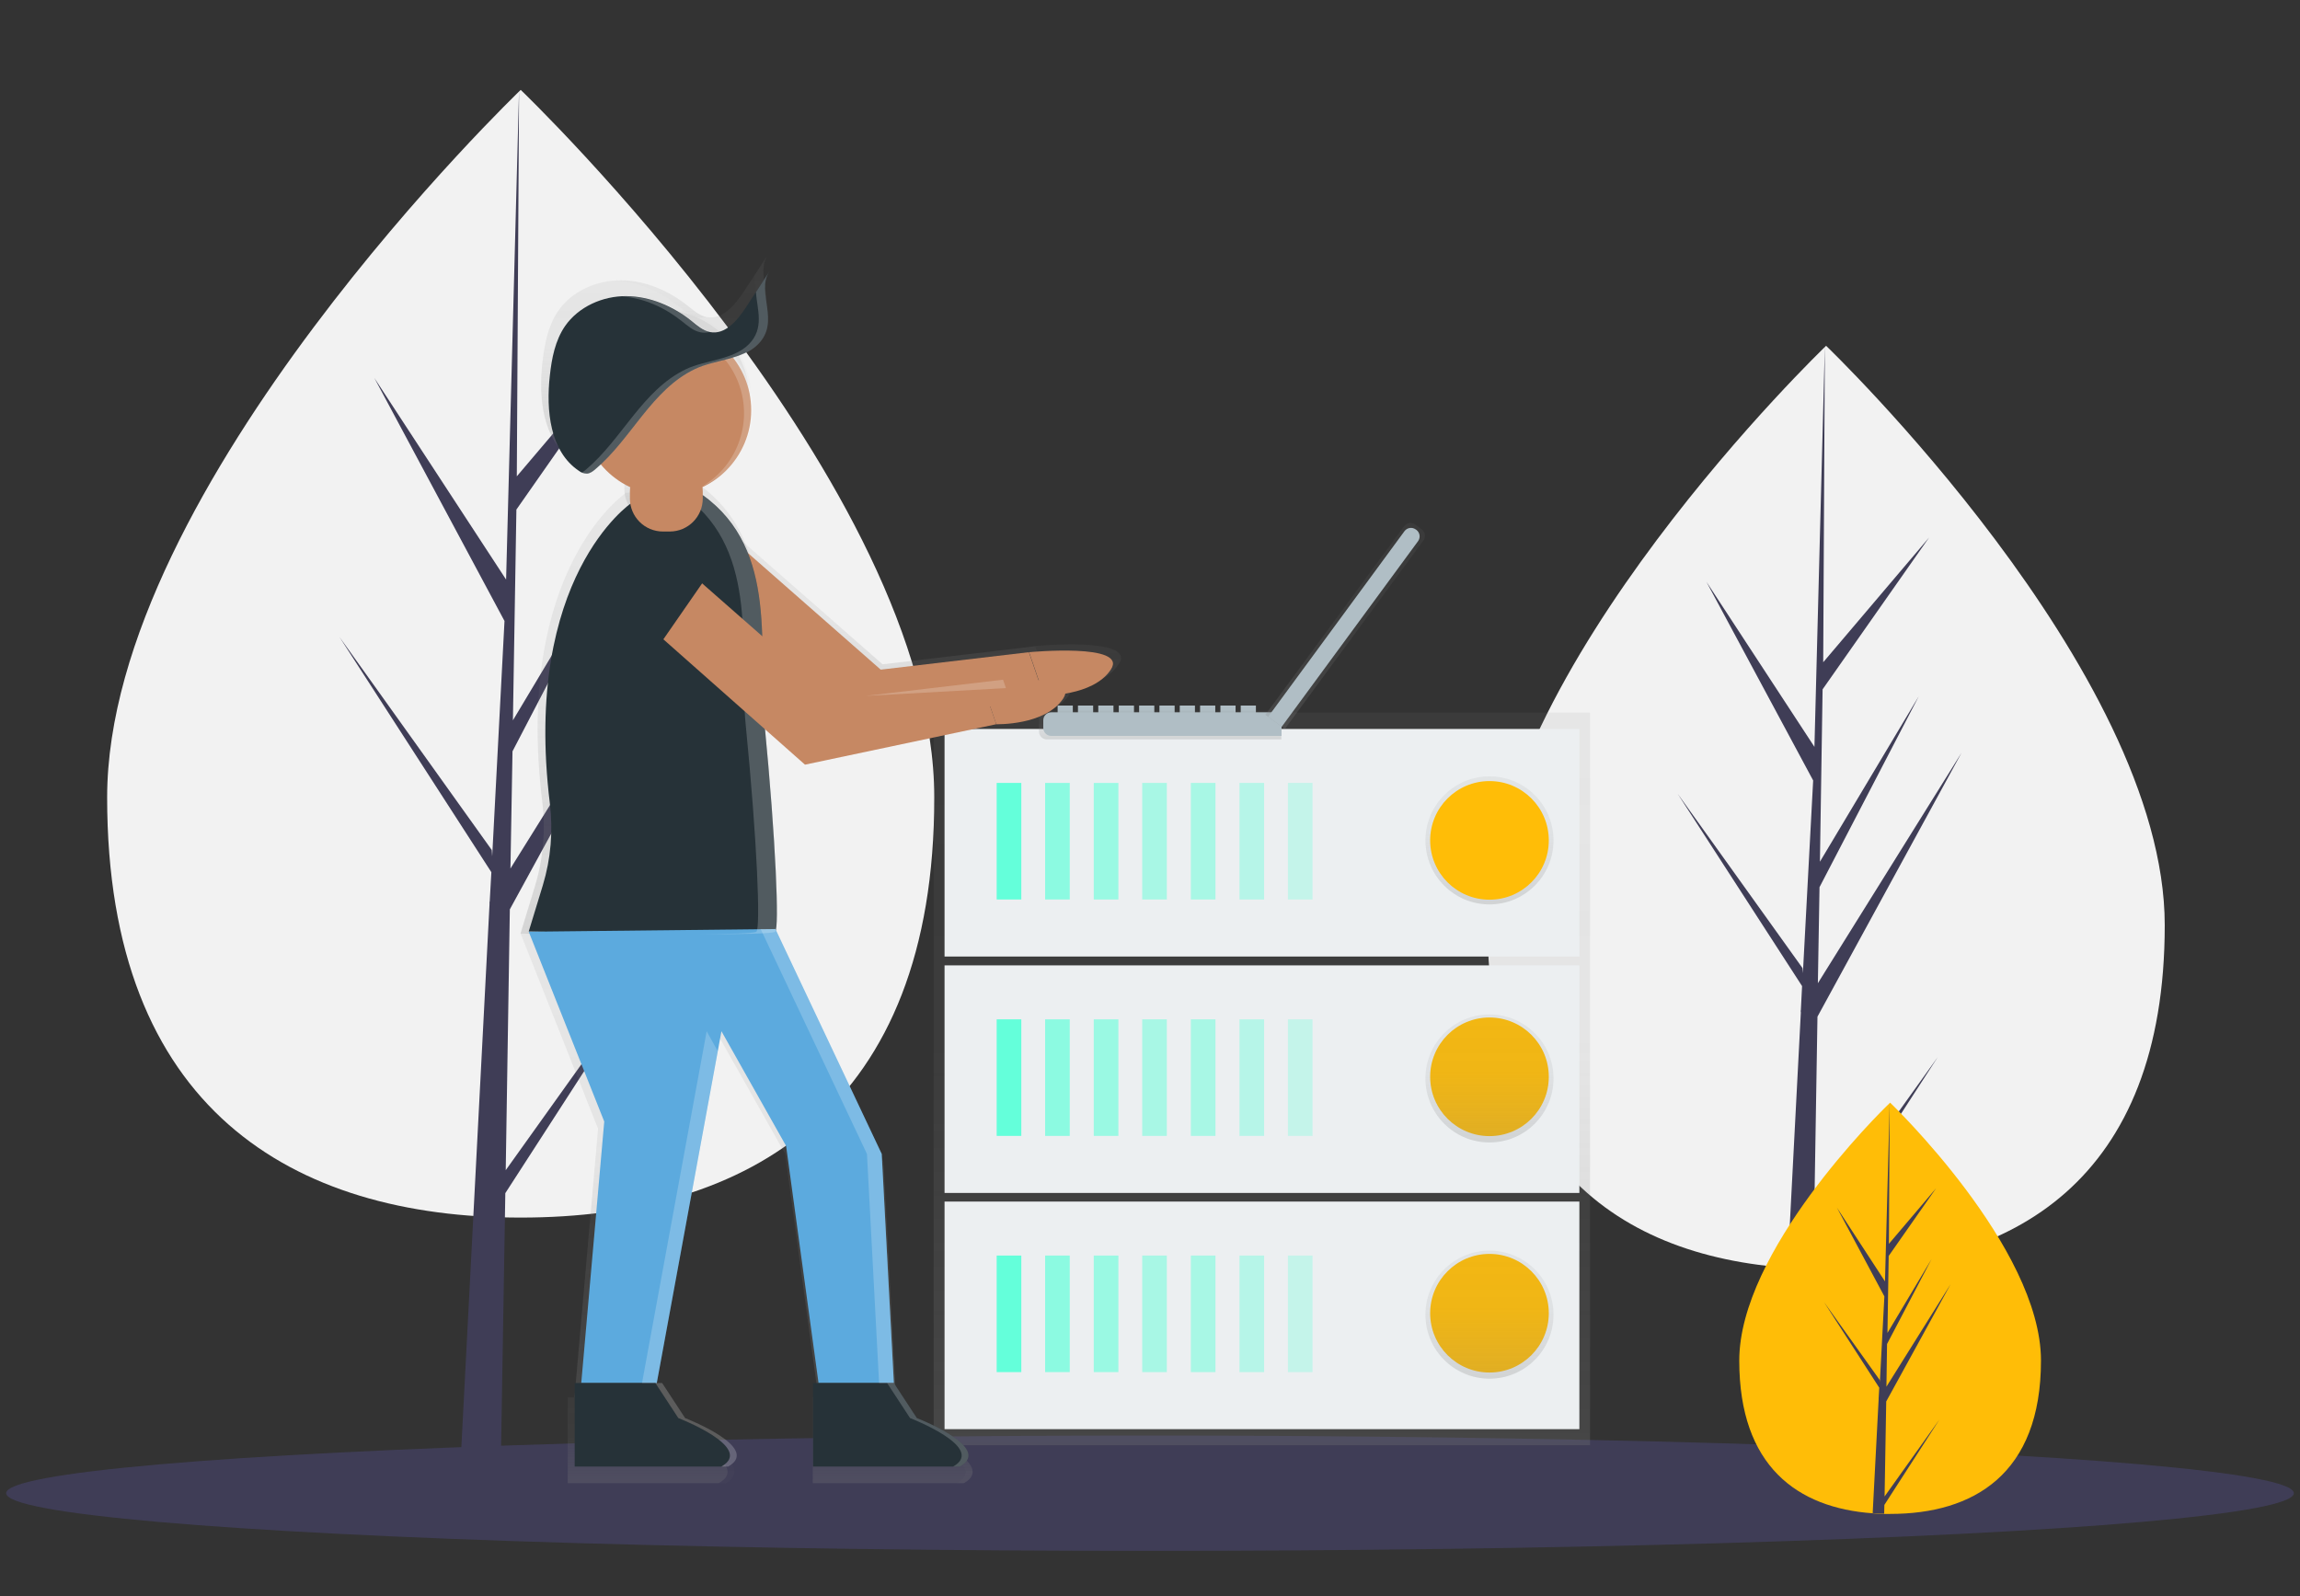 <?xml version="1.0" encoding="utf-8"?>
<!-- Generator: Adobe Illustrator 23.0.0, SVG Export Plug-In . SVG Version: 6.00 Build 0)  -->
<svg version="1.1" xmlns="http://www.w3.org/2000/svg" xmlns:xlink="http://www.w3.org/1999/xlink" x="0px" y="0px"
	 viewBox="0 0 1120.6 777.9" style="enable-background:new 0 0 1120.6 777.9;" xml:space="preserve">
<rect x="0" y="0" width="1120.6" height="777.9" fill="#333333" stroke="none"/>
<style type="text/css">
	.st0{fill:#F2F2F2;}
	.st1{fill:#3F3D56;}
	.st2{fill:#FFBD07;}
	.st3{fill:#B0BEC5;}
	.st4{fill:url(#SVGID_1_);}
	.st5{fill:#ECEFF1;}
	.st6{fill:#64FFDA;}
	.st7{opacity:0.7;}
	.st8{opacity:0.6;}
	.st9{opacity:0.5;}
	.st10{opacity:0.4;}
	.st11{opacity:0.3;}
	.st12{fill:url(#SVGID_2_);}
	.st13{fill:url(#SVGID_3_);}
	.st14{fill:url(#SVGID_4_);}
	.st15{fill:url(#SVGID_5_);}
	.st16{fill:url(#SVGID_6_);}
	.st17{fill:url(#SVGID_7_);}
	.st18{fill:url(#SVGID_8_);}
	.st19{fill:url(#SVGID_9_);}
	.st20{fill:url(#SVGID_10_);}
	.st21{fill:url(#SVGID_11_);}
	.st22{fill:url(#SVGID_12_);}
	.st23{opacity:0.2;}
	.st24{fill:url(#SVGID_13_);}
	.st25{fill:url(#SVGID_14_);}
	.st26{fill:url(#SVGID_15_);}
	.st27{fill:url(#SVGID_16_);}
	.st28{fill:url(#SVGID_17_);}
	.st29{fill:url(#SVGID_18_);}
	.st30{fill:url(#SVGID_19_);}
	.st31{fill:url(#SVGID_20_);}
	.st32{fill:url(#SVGID_21_);}
	.st33{fill:url(#SVGID_22_);}
	.st34{fill:url(#SVGID_23_);}
	.st35{fill:url(#SVGID_24_);}
	.st36{fill:url(#SVGID_25_);}
	.st37{fill:url(#SVGID_26_);}
	.st38{fill:#C68863;}
	.st39{fill:#263238;}
	.st40{fill:#5CAADE;}
	.st41{opacity:0.2;fill:#FFFFFF;enable-background:new    ;}
	.st42{fill:#FFFFFF;}
	.st43{fill:url(#SVGID_27_);}
</style>
<g id="a706cf1c-1654-439b-8fcf-310eb7aa0e00">
	<title>not found</title>
	<path class="st0" d="M455.2,388.6c0,151.7-90.2,204.7-201.5,204.7s-201.5-53-201.5-204.7S253.7,43.8,253.7,43.8
		S455.2,236.8,455.2,388.6z"/>
	<polygon class="st1" points="246.4,570.2 248.4,443.1 334.3,286 248.7,423.2 249.7,366.1 308.9,252.4 249.9,351 249.9,351 
		251.6,248.3 314.9,157.8 251.8,232.1 252.9,43.8 246.3,293.1 246.9,282.9 182.4,184.2 245.8,302.6 239.8,417.3 239.6,414.2 
		165.4,310.4 239.4,425 238.6,439.3 238.5,439.5 238.5,440.7 223.4,731.7 243.7,731.7 246.2,581.4 320,467.2 	"/>
	<path class="st0" d="M1054.7,450.8c0,124.2-73.9,167.6-164.9,167.6s-165-43.4-165-167.6s164.9-282.3,164.9-282.3
		S1054.7,326.6,1054.7,450.8z"/>
	<polygon class="st1" points="883.8,599.3 885.5,495.4 955.7,366.8 885.7,479.1 886.5,432.3 934.9,339.2 886.7,419.9 886.7,419.9 
		888,335.9 939.9,261.9 888.3,322.7 889.1,168.5 883.8,372.6 884.2,364.2 831.4,283.5 883.4,380.3 878.4,474.2 878.2,471.7 
		817.4,386.8 878,480.5 877.4,492.3 877.3,492.5 877.4,493.4 865,731.6 881.6,731.6 883.6,608.5 944.1,515.1 	"/>
	<ellipse class="st1" cx="560.3" cy="727.6" rx="557.3" ry="28.1"/>
	<path class="st2" d="M994.4,663c0,55.4-32.9,74.7-73.5,74.7c-0.9,0-1.9,0-2.8,0c-1.9,0-3.7-0.1-5.6-0.3
		c-36.7-2.6-65.1-22.9-65.1-74.4c0-53.3,68-120.5,73.2-125.4l0,0c0.2-0.2,0.3-0.3,0.3-0.3S994.4,607.7,994.4,663z"/>
	<path class="st1" d="M918.2,729.2l26.8-37.6l-26.9,41.7l-0.1,4.3c-1.9,0-3.7-0.1-5.6-0.3l2.9-55.4v-0.4v-0.1l0.3-5.2l-26.9-41.7
		l27.1,37.9l0.1,1.1l2.2-41.8L895,588.5l23.4,35.9l2.3-86.7v-0.3v0.3l-0.4,68.4l23-27.1l-23.1,33l-0.6,37.5l21.5-36l-21.7,41.4
		l-0.3,20.8l31.3-50L919,682.9L918.2,729.2z"/>
</g>
<g id="Layer_2">
	<title>maintenance</title>
	<rect x="515.3" y="343.8" class="st3" width="7.4" height="5"/>
	<rect x="525.2" y="343.8" class="st3" width="7.4" height="5"/>
	<rect x="535.1" y="343.8" class="st3" width="7.4" height="5"/>
	<rect x="545.1" y="343.8" class="st3" width="7.4" height="5"/>
	<rect x="555" y="343.8" class="st3" width="7.4" height="5"/>
	<rect x="564.9" y="343.8" class="st3" width="7.4" height="5"/>
	<rect x="574.8" y="343.8" class="st3" width="7.4" height="5"/>
	<rect x="584.7" y="343.8" class="st3" width="7.4" height="5"/>
	<rect x="594.6" y="343.8" class="st3" width="7.4" height="5"/>
	<rect x="604.5" y="343.8" class="st3" width="7.4" height="5"/>
	
		<linearGradient id="SVGID_1_" gradientUnits="userSpaceOnUse" x1="614.813" y1="73.903" x2="614.813" y2="430.875" gradientTransform="matrix(1 0 0 -1 0 778.079)">
		<stop  offset="0" style="stop-color:#808080;stop-opacity:0.25"/>
		<stop  offset="0.54" style="stop-color:#808080;stop-opacity:0.12"/>
		<stop  offset="1" style="stop-color:#808080;stop-opacity:0.1"/>
	</linearGradient>
	<rect x="454.9" y="347.2" class="st4" width="319.8" height="357"/>
	<rect x="460.2" y="585.5" class="st5" width="309.3" height="110.9"/>
	<rect x="485.6" y="611.8" class="st6" width="12" height="56.8"/>
	<g class="st7">
		<rect x="509.2" y="611.8" class="st6" width="12" height="56.8"/>
	</g>
	<g class="st8">
		<rect x="532.9" y="611.8" class="st6" width="12" height="56.8"/>
	</g>
	<g class="st9">
		<rect x="556.5" y="611.8" class="st6" width="12" height="56.8"/>
	</g>
	<g class="st9">
		<rect x="580.2" y="611.8" class="st6" width="12" height="56.8"/>
	</g>
	<g class="st10">
		<rect x="603.9" y="611.8" class="st6" width="12" height="56.8"/>
	</g>
	<g class="st11">
		<rect x="627.5" y="611.8" class="st6" width="12" height="56.8"/>
	</g>
	<circle class="st2" cx="725.7" cy="639.9" r="28.9"/>
	<rect x="460.2" y="470.4" class="st5" width="309.3" height="110.9"/>
	<rect x="485.6" y="496.7" class="st6" width="12" height="56.8"/>
	<g class="st7">
		<rect x="509.2" y="496.7" class="st6" width="12" height="56.8"/>
	</g>
	<g class="st8">
		<rect x="532.9" y="496.7" class="st6" width="12" height="56.8"/>
	</g>
	<g class="st9">
		<rect x="556.5" y="496.7" class="st6" width="12" height="56.8"/>
	</g>
	<g class="st9">
		<rect x="580.2" y="496.7" class="st6" width="12" height="56.8"/>
	</g>
	<g class="st10">
		<rect x="603.9" y="496.7" class="st6" width="12" height="56.8"/>
	</g>
	<g class="st11">
		<rect x="627.5" y="496.7" class="st6" width="12" height="56.8"/>
	</g>
	<circle class="st2" cx="725.7" cy="524.7" r="28.9"/>
	<rect x="460.2" y="355.2" class="st5" width="309.3" height="110.9"/>
	<rect x="485.6" y="381.5" class="st6" width="12" height="56.8"/>
	<g class="st7">
		<rect x="509.2" y="381.5" class="st6" width="12" height="56.8"/>
	</g>
	<g class="st8">
		<rect x="532.9" y="381.5" class="st6" width="12" height="56.8"/>
	</g>
	<g class="st9">
		<rect x="556.5" y="381.5" class="st6" width="12" height="56.8"/>
	</g>
	<g class="st9">
		<rect x="580.2" y="381.5" class="st6" width="12" height="56.8"/>
	</g>
	<g class="st10">
		<rect x="603.9" y="381.5" class="st6" width="12" height="56.8"/>
	</g>
	<g class="st11">
		<rect x="627.5" y="381.5" class="st6" width="12" height="56.8"/>
	</g>
	
		<linearGradient id="SVGID_2_" gradientUnits="userSpaceOnUse" x1="725.659" y1="337.382" x2="725.659" y2="399.726" gradientTransform="matrix(1 0 0 -1 0 778.079)">
		<stop  offset="0" style="stop-color:#808080;stop-opacity:0.25"/>
		<stop  offset="0.54" style="stop-color:#808080;stop-opacity:0.12"/>
		<stop  offset="1" style="stop-color:#808080;stop-opacity:0.1"/>
	</linearGradient>
	<circle class="st12" cx="725.7" cy="409.5" r="31.2"/>
	
		<linearGradient id="SVGID_3_" gradientUnits="userSpaceOnUse" x1="725.659" y1="221.433" x2="725.659" y2="283.777" gradientTransform="matrix(1 0 0 -1 0 778.079)">
		<stop  offset="0" style="stop-color:#808080;stop-opacity:0.25"/>
		<stop  offset="0.54" style="stop-color:#808080;stop-opacity:0.12"/>
		<stop  offset="1" style="stop-color:#808080;stop-opacity:0.1"/>
	</linearGradient>
	<circle class="st13" cx="725.7" cy="525.5" r="31.2"/>
	
		<linearGradient id="SVGID_4_" gradientUnits="userSpaceOnUse" x1="725.659" y1="106.261" x2="725.659" y2="168.605" gradientTransform="matrix(1 0 0 -1 0 778.079)">
		<stop  offset="0" style="stop-color:#808080;stop-opacity:0.25"/>
		<stop  offset="0.54" style="stop-color:#808080;stop-opacity:0.12"/>
		<stop  offset="1" style="stop-color:#808080;stop-opacity:0.1"/>
	</linearGradient>
	<circle class="st14" cx="725.7" cy="640.6" r="31.2"/>
	<circle class="st2" cx="725.7" cy="409.5" r="28.9"/>
	
		<linearGradient id="SVGID_5_" gradientUnits="userSpaceOnUse" x1="833.699" y1="348.791" x2="833.699" y2="362.841" gradientTransform="matrix(1 0 0 -1 -268.41 709.079)">
		<stop  offset="0" style="stop-color:#808080;stop-opacity:0.25"/>
		<stop  offset="0.54" style="stop-color:#808080;stop-opacity:0.12"/>
		<stop  offset="1" style="stop-color:#808080;stop-opacity:0.1"/>
	</linearGradient>
	<path class="st15" d="M624.4,360.3H510.1c-2.2,0-3.9-1.8-3.9-3.9v-6.2c0-2.2,1.8-3.9,3.9-3.9h114.2V360.3z"/>
	<path class="st3" d="M624.4,358.6H512.2c-2.2,0-3.9-1.8-3.9-3.9V351c0-2.2,1.8-3.9,3.9-3.9h112.2V358.6z"/>
	
		<linearGradient id="SVGID_6_" gradientUnits="userSpaceOnUse" x1="688.048" y1="352.382" x2="688.048" y2="454.879" gradientTransform="matrix(1 0 0 -1 -268.41 709.079)">
		<stop  offset="0" style="stop-color:#808080;stop-opacity:0.25"/>
		<stop  offset="0.54" style="stop-color:#808080;stop-opacity:0.12"/>
		<stop  offset="1" style="stop-color:#808080;stop-opacity:0.1"/>
	</linearGradient>
	<path class="st16" d="M333.3,283.7l82.5,73l95.9-20.2l-7.4-21.6l-74.3,8.8l-74.3-65.2c-7-6.2-17.7-5.5-23.8,1.6
		c-0.4,0.4-0.8,0.9-1.1,1.4l0,0C325.7,268.4,326.9,278,333.3,283.7z"/>
	
		<linearGradient id="SVGID_7_" gradientUnits="userSpaceOnUse" x1="793.609" y1="372.626" x2="793.609" y2="395.033" gradientTransform="matrix(1 0 0 -1 -268.41 709.079)">
		<stop  offset="0" style="stop-color:#808080;stop-opacity:0.25"/>
		<stop  offset="0.54" style="stop-color:#808080;stop-opacity:0.12"/>
		<stop  offset="1" style="stop-color:#808080;stop-opacity:0.1"/>
	</linearGradient>
	<path class="st17" d="M511.6,336.4c0,0,24.5,0.7,33.5-12.8c9-13.5-40.9-8.8-40.9-8.8L511.6,336.4z"/>
	
		<linearGradient id="SVGID_8_" gradientUnits="userSpaceOnUse" x1="322.475" y1="541.937" x2="322.475" y2="626.989" gradientTransform="matrix(1 0 0 -1 0 778.079)">
		<stop  offset="0" style="stop-color:#808080;stop-opacity:0.25"/>
		<stop  offset="0.54" style="stop-color:#808080;stop-opacity:0.12"/>
		<stop  offset="1" style="stop-color:#808080;stop-opacity:0.1"/>
	</linearGradient>
	<circle class="st18" cx="322.5" cy="193.6" r="42.5"/>
	
		<linearGradient id="SVGID_9_" gradientUnits="userSpaceOnUse" x1="584.213" y1="253.053" x2="584.213" y2="472.921" gradientTransform="matrix(1 0 0 -1 -268.41 709.079)">
		<stop  offset="0" style="stop-color:#808080;stop-opacity:0.25"/>
		<stop  offset="0.54" style="stop-color:#808080;stop-opacity:0.12"/>
		<stop  offset="1" style="stop-color:#808080;stop-opacity:0.1"/>
	</linearGradient>
	<path class="st19" d="M304.9,240.2c0,0-54.6,36.8-40.7,150.5c1.7,13.7,0.5,27.7-3.5,40.9l-7.1,23.3c0,0,120.1,2.7,123.5,0
		c2.1-1.7,0.5-44.5-5.4-103.9c-3.6-36.4,7.7-87-31-114.7L304.9,240.2z"/>
	
		<linearGradient id="SVGID_10_" gradientUnits="userSpaceOnUse" x1="345.082" y1="97.138" x2="345.082" y2="324.598" gradientTransform="matrix(1 0 0 -1 0 778.079)">
		<stop  offset="0" style="stop-color:#808080;stop-opacity:0.25"/>
		<stop  offset="0.54" style="stop-color:#808080;stop-opacity:0.12"/>
		<stop  offset="1" style="stop-color:#808080;stop-opacity:0.1"/>
	</linearGradient>
	<polygon class="st20" points="377.1,453.5 430.5,566.2 436.5,680.9 398.7,680.9 382.5,562.1 350.1,504.8 317.7,680.9 279.9,680.9 
		291.4,550 253.6,454.8 	"/>
	
		<linearGradient id="SVGID_11_" gradientUnits="userSpaceOnUse" x1="703.389" y1="-13.704" x2="703.389" y2="28.138" gradientTransform="matrix(1 0 0 -1 -268.41 709.079)">
		<stop  offset="0" style="stop-color:#808080;stop-opacity:0.25"/>
		<stop  offset="0.54" style="stop-color:#808080;stop-opacity:0.12"/>
		<stop  offset="1" style="stop-color:#808080;stop-opacity:0.1"/>
	</linearGradient>
	<path class="st21" d="M436.5,680.9l11.5,17.5c0,0,38.5,14.9,21.6,24.3H396v-41.8H436.5z"/>
	
		<linearGradient id="SVGID_12_" gradientUnits="userSpaceOnUse" x1="583.919" y1="-13.704" x2="583.919" y2="28.138" gradientTransform="matrix(1 0 0 -1 -268.41 709.079)">
		<stop  offset="0" style="stop-color:#808080;stop-opacity:0.25"/>
		<stop  offset="0.54" style="stop-color:#808080;stop-opacity:0.12"/>
		<stop  offset="1" style="stop-color:#808080;stop-opacity:0.1"/>
	</linearGradient>
	<path class="st22" d="M317.1,680.9l11.5,17.5c0,0,38.5,14.9,21.6,24.3h-73.6v-41.8H317.1z"/>
	<g class="st23">
		
			<linearGradient id="SVGID_13_" gradientUnits="userSpaceOnUse" x1="602.354" y1="477.133" x2="602.354" y2="558.681" gradientTransform="matrix(1 0 0 -1 -268.41 709.079)">
			<stop  offset="0" style="stop-color:#808080;stop-opacity:0.25"/>
			<stop  offset="0.54" style="stop-color:#808080;stop-opacity:0.12"/>
			<stop  offset="1" style="stop-color:#808080;stop-opacity:0.1"/>
		</linearGradient>
		<path class="st24" d="M323.2,150.4c-7.3,0-14.6,1.9-20.9,5.5c21.5-9.4,46.6,0.5,56,22c8.7,20,0.9,43.3-18.1,54
			c21.6-9.3,31.5-34.4,22.1-55.9C355.4,160.5,340.1,150.4,323.2,150.4L323.2,150.4z"/>
	</g>
	
		<linearGradient id="SVGID_14_" gradientUnits="userSpaceOnUse" x1="587.255" y1="483.537" x2="587.255" y2="585.052" gradientTransform="matrix(1 0 0 -1 -268.41 709.079)">
		<stop  offset="0" style="stop-color:#808080;stop-opacity:0.25"/>
		<stop  offset="0.54" style="stop-color:#808080;stop-opacity:0.12"/>
		<stop  offset="1" style="stop-color:#808080;stop-opacity:0.1"/>
	</linearGradient>
	<path class="st25" d="M374.2,124l-11.8,18.1c-4.3,6.5-10.4,13.9-18.1,12.4c-3.6-0.7-6.4-3.3-9.2-5.5c-9.3-7.4-20.8-12.4-32.6-12.4
		c-11.8-0.1-24,5.3-30.6,15c-4.9,7.2-6.6,16.1-7.6,24.8c-2,17.4,0,37.9,14.5,47.7c1.2,0.9,2.6,1.5,4.1,1.5c1.6-0.1,2.8-1.1,4-2.1
		c18.2-15.2,28.3-40,50.2-50.4c9.7-4.6,23.7-4.6,31.5-12.5C379.9,149.1,367.2,134.6,374.2,124z"/>
	<g class="st23">
		
			<linearGradient id="SVGID_15_" gradientUnits="userSpaceOnUse" x1="590.335" y1="554.415" x2="590.335" y2="572.566" gradientTransform="matrix(1 0 0 -1 -268.41 709.079)">
			<stop  offset="0" style="stop-color:#808080;stop-opacity:0.25"/>
			<stop  offset="0.54" style="stop-color:#808080;stop-opacity:0.12"/>
			<stop  offset="1" style="stop-color:#808080;stop-opacity:0.1"/>
		</linearGradient>
		<path class="st26" d="M330.3,149c2.8,2.3,5.7,4.8,9.2,5.5c1.4,0.3,2.9,0.3,4.4-0.1c-3.4-0.8-6.1-3.3-8.9-5.4
			c-9.3-7.4-20.8-12.4-32.6-12.4c-0.8,0-1.7,0-2.5,0.1C311,137.2,321.7,142.1,330.3,149z"/>
		
			<linearGradient id="SVGID_16_" gradientUnits="userSpaceOnUse" x1="595.545" y1="483.534" x2="595.545" y2="585.052" gradientTransform="matrix(1 0 0 -1 -268.41 709.079)">
			<stop  offset="0" style="stop-color:#808080;stop-opacity:0.25"/>
			<stop  offset="0.54" style="stop-color:#808080;stop-opacity:0.12"/>
			<stop  offset="1" style="stop-color:#808080;stop-opacity:0.1"/>
		</linearGradient>
		<path class="st27" d="M374.2,124l-6.8,10.4c0.7,8.6,4.4,18.1-3.6,26.1c-7.8,7.9-21.8,7.9-31.5,12.5c-21.9,10.5-32,35.2-50.2,50.4
			c-0.6,0.5-1.3,1-2,1.4c0.8,0.5,1.8,0.7,2.7,0.6c1.6-0.1,2.8-1.1,4-2.1c18.2-15.2,28.3-40,50.2-50.4c9.7-4.6,23.7-4.6,31.5-12.5
			C379.9,149.1,367.2,134.6,374.2,124z"/>
	</g>
	<g class="st23">
		
			<linearGradient id="SVGID_17_" gradientUnits="userSpaceOnUse" x1="623.676" y1="253.029" x2="623.676" y2="472.913" gradientTransform="matrix(1 0 0 -1 -268.41 709.079)">
			<stop  offset="0" style="stop-color:#808080;stop-opacity:0.25"/>
			<stop  offset="0.54" style="stop-color:#808080;stop-opacity:0.12"/>
			<stop  offset="1" style="stop-color:#808080;stop-opacity:0.1"/>
		</linearGradient>
		<path class="st28" d="M371.8,350.9c-3.6-36.4,7.7-87-31-114.7l-8.2,0.9c37.2,27.9,26.2,77.8,29.8,113.8
			c5.9,59.4,7.5,102.3,5.4,103.9c-1,0.8-12.9,1.1-28.9,1.2c20.6,0.1,37.2-0.2,38.4-1.2C379.2,453.2,377.6,410.3,371.8,350.9z"/>
	</g>
	
		<linearGradient id="SVGID_18_" gradientUnits="userSpaceOnUse" x1="664.264" y1="337.947" x2="664.264" y2="440.428" gradientTransform="matrix(1 0 0 -1 -268.41 709.079)">
		<stop  offset="0" style="stop-color:#808080;stop-opacity:0.25"/>
		<stop  offset="0.54" style="stop-color:#808080;stop-opacity:0.12"/>
		<stop  offset="1" style="stop-color:#808080;stop-opacity:0.1"/>
	</linearGradient>
	<path class="st29" d="M309.5,298.1l82.5,73l95.9-20.2l-7.5-21.6l-74.2,8.8l-74.3-65.2c-7-6.2-17.7-5.5-23.8,1.6
		c-0.4,0.4-0.8,0.9-1.1,1.4l0,0C301.9,282.8,303.1,292.4,309.5,298.1z"/>
	
		<linearGradient id="SVGID_19_" gradientUnits="userSpaceOnUse" x1="769.819" y1="358.184" x2="769.819" y2="380.591" gradientTransform="matrix(1 0 0 -1 -268.41 709.079)">
		<stop  offset="0" style="stop-color:#808080;stop-opacity:0.25"/>
		<stop  offset="0.54" style="stop-color:#808080;stop-opacity:0.12"/>
		<stop  offset="1" style="stop-color:#808080;stop-opacity:0.1"/>
	</linearGradient>
	<path class="st30" d="M487.8,350.9c0,0,24.5,0.7,33.5-12.8c9-13.5-40.9-8.8-40.9-8.8L487.8,350.9z"/>
	
		<linearGradient id="SVGID_20_" gradientUnits="userSpaceOnUse" x1="322.467" y1="523.714" x2="322.467" y2="560.159" gradientTransform="matrix(1 0 0 -1 0 778.079)">
		<stop  offset="0" style="stop-color:#808080;stop-opacity:0.25"/>
		<stop  offset="0.54" style="stop-color:#808080;stop-opacity:0.12"/>
		<stop  offset="1" style="stop-color:#808080;stop-opacity:0.1"/>
	</linearGradient>
	<path class="st31" d="M320.3,217.9h4.3c8.9,0,16.1,7.2,16.1,16.1v4.3c0,8.9-7.2,16.1-16.1,16.1h-4.3c-8.9,0-16.1-7.2-16.1-16.1V234
		C304.2,225.1,311.4,217.9,320.3,217.9z"/>
	<g class="st23">
		
			<linearGradient id="SVGID_21_" gradientUnits="userSpaceOnUse" x1="329.319" y1="97.138" x2="329.319" y2="273.302" gradientTransform="matrix(1 0 0 -1 0 778.079)">
			<stop  offset="0" style="stop-color:#808080;stop-opacity:0.25"/>
			<stop  offset="0.54" style="stop-color:#808080;stop-opacity:0.12"/>
			<stop  offset="1" style="stop-color:#808080;stop-opacity:0.1"/>
		</linearGradient>
		<polygon class="st32" points="342.7,504.8 310.3,680.9 317.7,680.9 348.3,514.7 		"/>
		
			<linearGradient id="SVGID_22_" gradientUnits="userSpaceOnUse" x1="403.147" y1="97.138" x2="403.147" y2="324.598" gradientTransform="matrix(1 0 0 -1 0 778.079)">
			<stop  offset="0" style="stop-color:#808080;stop-opacity:0.25"/>
			<stop  offset="0.54" style="stop-color:#808080;stop-opacity:0.12"/>
			<stop  offset="1" style="stop-color:#808080;stop-opacity:0.1"/>
		</linearGradient>
		<polygon class="st33" points="430.5,566.2 377.1,453.5 369.8,453.6 423,566.2 429.1,680.9 436.5,680.9 		"/>
	</g>
	<g class="st23">
		
			<linearGradient id="SVGID_23_" gradientUnits="userSpaceOnUse" x1="721.943" y1="-13.712" x2="721.943" y2="28.13" gradientTransform="matrix(1 0 0 -1 -268.41 709.079)">
			<stop  offset="0" style="stop-color:#808080;stop-opacity:0.25"/>
			<stop  offset="0.54" style="stop-color:#808080;stop-opacity:0.12"/>
			<stop  offset="1" style="stop-color:#808080;stop-opacity:0.1"/>
		</linearGradient>
		<path class="st34" d="M448,698.5l-11.5-17.5h-3.4l11.5,17.5c0,0,38.5,14.9,21.6,24.3h3.4C486.5,713.4,448,698.5,448,698.5z"/>
	</g>
	<g class="st23">
		
			<linearGradient id="SVGID_24_" gradientUnits="userSpaceOnUse" x1="605.853" y1="-13.712" x2="605.853" y2="28.13" gradientTransform="matrix(1 0 0 -1 -268.41 709.079)">
			<stop  offset="0" style="stop-color:#808080;stop-opacity:0.25"/>
			<stop  offset="0.54" style="stop-color:#808080;stop-opacity:0.12"/>
			<stop  offset="1" style="stop-color:#808080;stop-opacity:0.1"/>
		</linearGradient>
		<path class="st35" d="M331.9,698.5l-11.5-17.5h-3.4l11.5,17.5c0,0,38.5,14.9,21.6,24.3h3.4C370.4,713.4,331.9,698.5,331.9,698.5z"
			/>
	</g>
	<g class="st23">
		
			<linearGradient id="SVGID_25_" gradientUnits="userSpaceOnUse" x1="457.496" y1="441.325" x2="457.496" y2="449.466" gradientTransform="matrix(1 0 0 -1 0 778.079)">
			<stop  offset="0" style="stop-color:#808080;stop-opacity:0.25"/>
			<stop  offset="0.54" style="stop-color:#808080;stop-opacity:0.12"/>
			<stop  offset="1" style="stop-color:#808080;stop-opacity:0.1"/>
		</linearGradient>
		<polygon class="st36" points="492.7,332.8 491.2,328.6 422.3,336.8 		"/>
	</g>
	
		<linearGradient id="SVGID_26_" gradientUnits="userSpaceOnUse" x1="318.126" y1="454.393" x2="318.126" y2="524.044" gradientTransform="matrix(1 0 0 -1 0 778.079)">
		<stop  offset="0" style="stop-color:#808080;stop-opacity:0.25"/>
		<stop  offset="0.54" style="stop-color:#808080;stop-opacity:0.12"/>
		<stop  offset="1" style="stop-color:#808080;stop-opacity:0.1"/>
	</linearGradient>
	<polygon class="st37" points="287.5,297.4 310.5,254 348.7,268.5 310.5,323.7 	"/>
	<path class="st38" d="M335.1,287.5l80.2,71l93.2-19.7l-7.2-21l-72.2,8.5l-72.3-63.5c-6.8-6-17.2-5.3-23.2,1.5
		c-0.4,0.4-0.7,0.9-1.1,1.4l0,0C327.8,272.6,328.9,282,335.1,287.5z"/>
	<path class="st38" d="M508.6,338.8c0,0,23.8,0.7,32.6-12.5c8.8-13.1-39.8-8.5-39.8-8.5L508.6,338.8z"/>
	<circle class="st38" cx="324.6" cy="199.9" r="41.4"/>
	<path class="st39" d="M307.5,245.2c0,0-53.1,35.8-39.6,146.3c1.6,13.4,0.5,26.9-3.4,39.8l-6.9,22.6c0,0,116.9,2.6,120.1,0
		c2-1.6,0.4-43.3-5.2-101.1c-3.5-35.4,7.5-84.7-30.2-111.6L307.5,245.2z"/>
	<polygon class="st40" points="377.8,452.7 429.6,562.3 435.5,673.9 398.8,673.9 383,558.4 351.5,502.5 320,673.9 283.2,673.9 
		294.4,546.5 257.6,454 	"/>
	<path class="st39" d="M435.5,673.9l11.2,17.1c0,0,37.4,14.4,21,23.6h-71.6v-40.7H435.5z"/>
	<path class="st39" d="M319.3,673.9l11.2,17.1c0,0,37.4,14.4,21,23.6H280v-40.7H319.3z"/>
	<path class="st41" d="M325.3,157.9c-7.1,0-14.2,1.8-20.4,5.4c21-8.9,45.3,0.8,54.3,21.8c8.2,19.3,0.7,41.6-17.4,52.1
		c21-9.1,30.6-33.5,21.5-54.4C356.6,167.7,341.7,157.9,325.3,157.9L325.3,157.9z"/>
	<path class="st39" d="M374.9,132.2l-11.5,17.6c-4.1,6.3-10.1,13.5-17.5,12c-3.5-0.7-6.2-3.1-9-5.4c-9-7.2-20.2-12-31.7-12.1
		c-11.5-0.1-23.3,5.1-29.9,14.6c-4.8,7-6.5,15.7-7.4,24.1c-1.9,16.9,0,36.9,14.1,46.4c1.1,0.9,2.5,1.4,4,1.4c1.5-0.1,2.8-1.1,3.9-2
		c17.7-14.8,27.5-38.9,48.8-49c9.4-4.5,23.1-4.5,30.6-12.1C380.5,156.6,368.1,142.5,374.9,132.2z"/>
	<g class="st23">
		<path class="st42" d="M332.2,156.5c2.8,2.2,5.5,4.7,9,5.4c1.4,0.3,2.9,0.3,4.3-0.1c-3.3-0.8-6-3.1-8.6-5.3
			c-9-7.2-20.2-12-31.7-12.1c-0.8,0-1.6,0-2.4,0.1C313.5,145.1,323.8,149.8,332.2,156.5z"/>
		<path class="st42" d="M374.9,132.2l-6.6,10.2c0.6,8.4,4.3,17.6-3.5,25.4c-7.6,7.6-21.2,7.6-30.6,12.1
			c-21.3,10.2-31.1,34.2-48.8,49c-0.6,0.5-1.3,1-2,1.4c0.8,0.4,1.7,0.7,2.6,0.6c1.5-0.1,2.8-1.1,3.9-2c17.7-14.8,27.5-38.9,48.8-49
			c9.4-4.5,23.1-4.5,30.6-12.1C380.5,156.6,368.1,142.5,374.9,132.2z"/>
	</g>
	<path class="st41" d="M372.5,352.9c-3.5-35.4,7.5-84.7-30.2-111.6l-8,0.9c36.2,27.1,25.5,75.7,29,110.7
		c5.7,57.8,7.3,99.5,5.2,101.1c-1,0.8-12.6,1.1-28.1,1.2c20.1,0.1,36.1-0.2,37.3-1.2C379.8,452.3,378.2,410.7,372.5,352.9z"/>
	<path class="st38" d="M312,301.6l80.2,71l93.2-19.7l-7.2-21l-72.2,8.5l-72.3-63.5c-6.8-6-17.2-5.3-23.2,1.5
		c-0.4,0.4-0.7,0.9-1.1,1.4l0,0C304.6,286.7,305.7,296.1,312,301.6z"/>
	<path class="st38" d="M485.4,352.9c0,0,23.8,0.7,32.6-12.5c8.8-13.1-39.8-8.5-39.8-8.5L485.4,352.9z"/>
	<path class="st38" d="M323,223.5h3.3c8.9,0,16.1,7.2,16.1,16.1v3.3c0,8.9-7.2,16.1-16.1,16.1H323c-8.9,0-16.1-7.2-16.1-16.1v-3.3
		C306.9,230.7,314.1,223.5,323,223.5z"/>
	<g class="st23">
		<polygon class="st42" points="344.3,502.5 312.8,673.9 320,673.9 349.7,512.2 		"/>
		<polygon class="st42" points="429.6,562.3 377.8,452.7 370.6,452.7 422.4,562.3 428.3,673.9 435.5,673.9 		"/>
	</g>
	<path class="st41" d="M446.7,691l-11.2-17.1h-3.3l11.2,17.1c0,0,37.4,14.4,21,23.6h3.3C484.1,705.4,446.7,691,446.7,691z"/>
	<path class="st41" d="M333.8,691l-11.2-17.1h-3.3l11.2,17.1c0,0,37.4,14.4,21,23.6h3.3C371.2,705.4,333.8,691,333.8,691z"/>
	<polygon class="st41" points="490.1,335.3 488.7,331.2 421.7,339.1 	"/>
	<polygon class="st39" points="290.6,300.8 312.9,258.7 350.1,272.7 312.9,326.4 	"/>
	
		<linearGradient id="SVGID_27_" gradientUnits="userSpaceOnUse" x1="923.843" y1="353.836" x2="923.843" y2="454.313" gradientTransform="matrix(1 0 0 -1 -268.41 709.079)">
		<stop  offset="0" style="stop-color:#808080;stop-opacity:0.25"/>
		<stop  offset="0.54" style="stop-color:#808080;stop-opacity:0.12"/>
		<stop  offset="1" style="stop-color:#808080;stop-opacity:0.1"/>
	</linearGradient>
	<path class="st43" d="M616.5,348.3l67.6-91.9c1.3-1.7,3.7-2.1,5.5-0.8c0,0,0,0,0,0l3.1,2.3c1.7,1.3,2.1,3.7,0.8,5.5c0,0,0,0,0,0
		L626,355.2L616.5,348.3z"/>
	<path class="st3" d="M617.9,349.2l66.4-90.4c1.3-1.7,3.7-2.1,5.5-0.8c0,0,0,0,0,0l0.3,0.2c1.7,1.3,2.1,3.7,0.8,5.5c0,0,0,0,0,0
		l-66.4,90.4L617.9,349.2z"/>
</g>
</svg>
